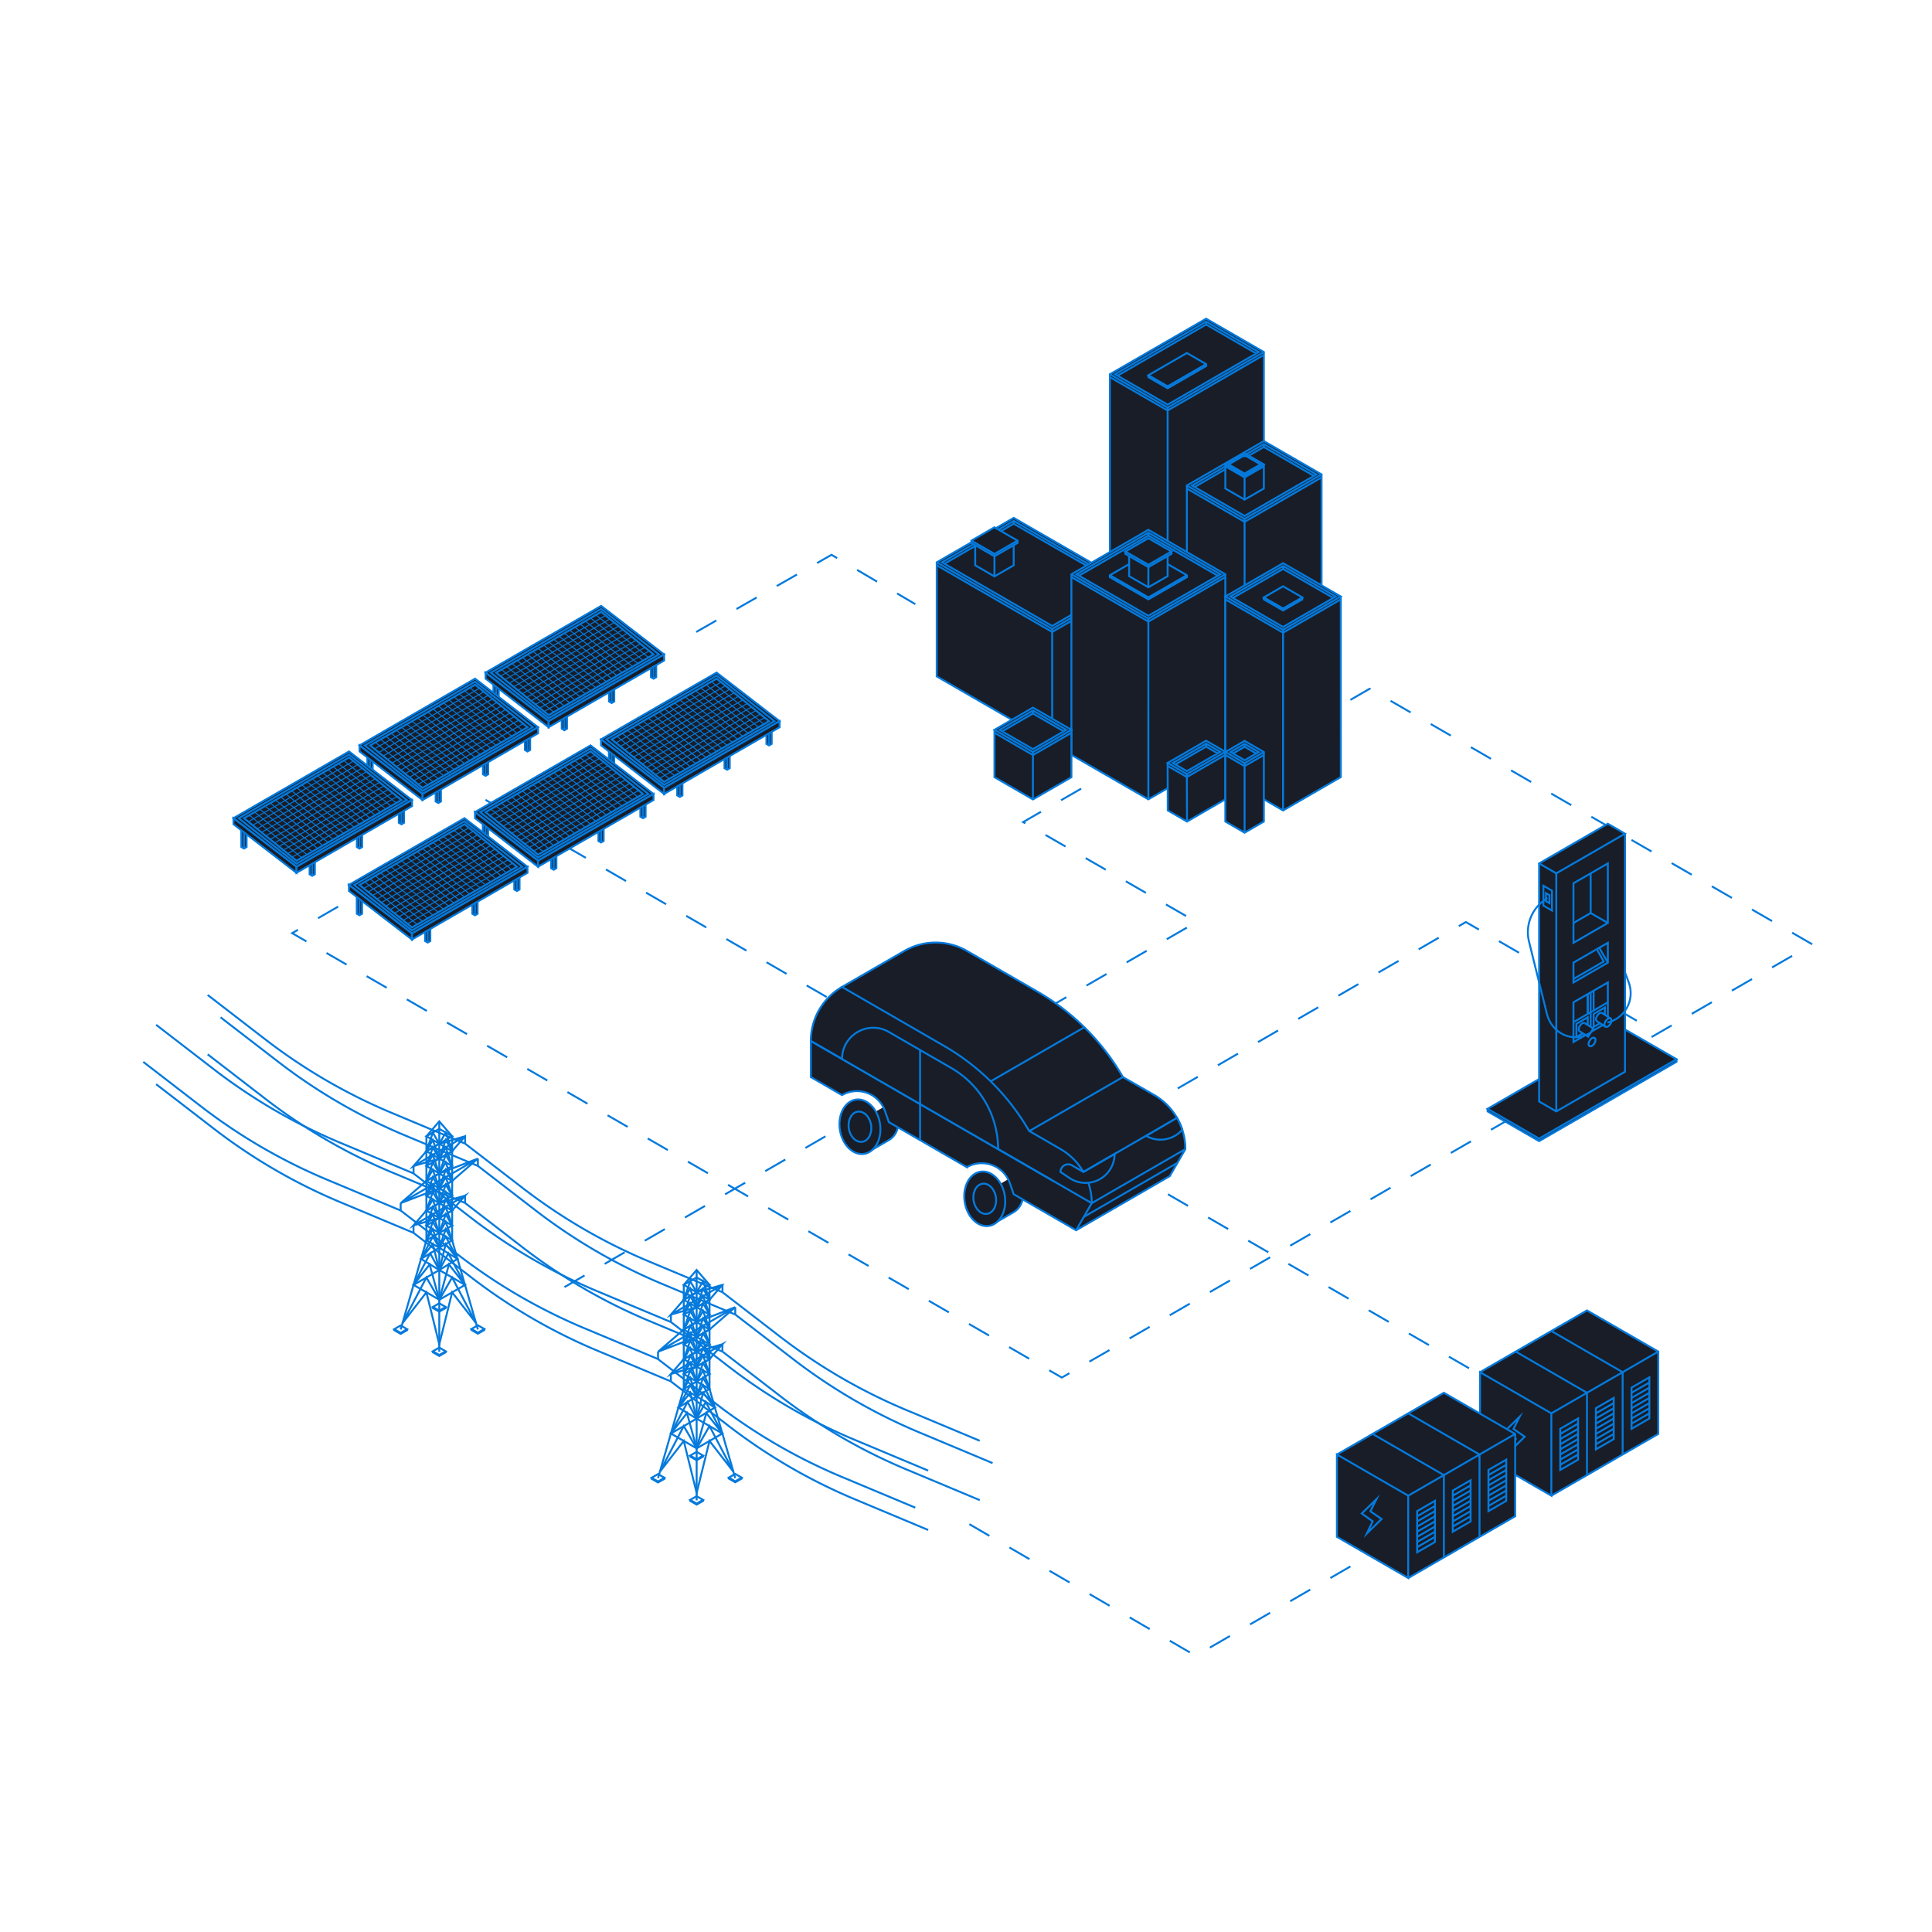 <svg id="Final_Illustrations_copy" data-name="Final Illustrations copy" xmlns="http://www.w3.org/2000/svg" viewBox="0 0 2000 2000"><defs><style>.cls-1,.cls-2{fill:none;}.cls-1,.cls-2,.cls-3,.cls-4{stroke:#057adc;stroke-miterlimit:10;}.cls-1,.cls-2,.cls-3{stroke-width:2px;}.cls-1{stroke-dasharray:24;}.cls-3,.cls-4{fill:#181d28;}</style></defs><line class="cls-1" x1="502.57" y1="828" x2="1559.79" y2="1439"/><polyline class="cls-1" points="584.35 1332.38 1238.6 954.49 1059.14 851 1139.05 804.98"/><polyline class="cls-1" points="1219.16 1126.75 1517.46 954.51 1694.37 1056.66"/><polyline class="cls-1" points="720.72 654.21 860.78 574.33 947.53 625.44"/><polyline class="cls-1" points="1397.95 724.49 1417.87 712.99 1875.99 977.51 1099.2 1426.05 302.43 966.01 362.19 931.51"/><polyline class="cls-1" points="1397.95 1621.57 1237.74 1714.07 999.58 1575.56"/><polygon class="cls-2" points="441.42 1176.25 454.74 1168.56 468.06 1176.25 454.74 1183.94 441.42 1176.25"/><polyline class="cls-2" points="494.7 1376.28 468.06 1283.98 468.06 1176.25 454.74 1160.87 441.42 1176.25 441.42 1283.98 414.77 1376.28"/><line class="cls-2" x1="454.74" y1="1160.87" x2="454.74" y2="1399.35"/><polygon class="cls-2" points="441.42 1191.68 454.74 1183.99 468.06 1191.68 454.74 1199.37 441.42 1191.68"/><polygon class="cls-2" points="441.42 1283.98 454.74 1276.29 468.06 1283.98 454.74 1291.67 441.42 1283.98"/><polygon class="cls-2" points="441.42 1207.06 454.74 1199.37 468.06 1207.06 454.74 1214.75 441.42 1207.06"/><polygon class="cls-2" points="441.42 1222.53 454.74 1214.84 468.06 1222.53 454.74 1230.23 441.42 1222.53"/><polygon class="cls-2" points="441.42 1237.83 454.74 1230.14 468.06 1237.83 454.74 1245.52 441.42 1237.83"/><polygon class="cls-2" points="441.42 1253.21 454.74 1245.52 468.06 1253.21 454.74 1260.9 441.42 1253.21"/><polygon class="cls-2" points="441.42 1268.59 454.74 1260.9 468.06 1268.59 454.74 1276.29 441.42 1268.59"/><polygon class="cls-2" points="454.74 1291.67 435.86 1303.21 454.74 1314.74 473.61 1303.21 454.74 1291.67"/><polygon class="cls-2" points="468.06 1191.68 461.4 1180.1 454.74 1199.37 448 1180.1 441.42 1191.68 448.07 1172.45 454.74 1183.99 461.4 1172.4 468.06 1191.68"/><polygon class="cls-2" points="468.06 1207.06 461.4 1195.48 454.74 1214.75 448 1195.48 441.42 1207.06 448.07 1187.83 454.74 1199.37 461.4 1187.79 468.06 1207.06"/><polygon class="cls-2" points="468.06 1222.47 461.4 1210.88 454.74 1230.16 448 1210.88 441.42 1222.47 448.07 1203.24 454.74 1214.78 461.4 1203.19 468.06 1222.47"/><polygon class="cls-2" points="468.06 1237.85 461.4 1226.27 454.74 1245.54 448 1226.27 441.42 1237.85 448.07 1218.62 454.74 1230.16 461.4 1218.58 468.06 1237.85"/><polygon class="cls-2" points="468.06 1253.23 461.4 1241.65 454.74 1260.92 448 1241.65 441.42 1253.23 448.07 1234 454.74 1245.54 461.4 1233.96 468.06 1253.23"/><polygon class="cls-2" points="468.06 1268.62 461.4 1257.04 454.74 1276.31 448 1257.04 441.42 1268.62 448.07 1249.39 454.74 1260.92 461.4 1249.34 468.06 1268.62"/><polygon class="cls-2" points="468.06 1284 461.4 1272.42 454.74 1291.69 448 1272.42 441.42 1284 448.07 1264.77 454.74 1276.31 461.4 1264.73 468.06 1284"/><polygon class="cls-2" points="454.74 1314.74 428.09 1330.13 454.74 1345.51 481.38 1330.13 454.74 1314.74"/><polygon class="cls-2" points="473.61 1303.21 461.4 1287.82 454.74 1314.74 448.07 1287.82 435.86 1303.21 448.11 1280.11 454.74 1291.69 461.44 1280.11 473.61 1303.21"/><polygon class="cls-2" points="481.38 1330.13 464.73 1308.98 454.74 1345.51 444.75 1308.98 428.09 1330.13 445.32 1297.43 454.74 1314.74 464.15 1297.43 481.38 1330.13"/><polygon class="cls-2" points="492.8 1369.68 468.06 1337.82 454.74 1391.66 441.42 1337.82 416.68 1369.68 441.42 1322.44 454.74 1345.51 468.06 1322.44 492.8 1369.68"/><polyline class="cls-2" points="408.11 1375.96 408.11 1376.97 414.77 1380.82 421.43 1376.97 421.43 1375.96"/><polygon class="cls-2" points="414.77 1372.11 408.11 1375.96 408.11 1375.96 414.77 1379.81 421.43 1375.96 421.43 1375.96 414.77 1372.11"/><line class="cls-2" x1="414.77" y1="1380.81" x2="414.77" y2="1379.81"/><polyline class="cls-2" points="488.04 1375.77 488.04 1376.78 494.7 1380.63 501.36 1376.78 501.36 1375.77"/><polygon class="cls-2" points="494.7 1371.93 488.04 1375.77 488.04 1375.77 494.7 1379.62 501.36 1375.77 501.36 1375.77 494.7 1371.93"/><line class="cls-2" x1="494.7" y1="1380.63" x2="494.7" y2="1379.62"/><polyline class="cls-2" points="448.07 1398.85 448.07 1399.86 454.74 1403.7 461.4 1399.86 461.4 1398.85"/><polygon class="cls-2" points="454.74 1395 448.08 1398.85 448.08 1398.85 454.74 1402.69 461.39 1398.85 461.39 1398.85 454.74 1395"/><line class="cls-2" x1="454.74" y1="1403.7" x2="454.74" y2="1402.69"/><polyline class="cls-2" points="448.07 1352.99 448.07 1354 454.74 1357.84 461.4 1354 461.4 1352.99"/><polygon class="cls-2" points="454.74 1349.14 448.08 1352.99 448.08 1352.99 454.74 1356.83 461.39 1352.99 461.39 1352.99 454.74 1349.14"/><line class="cls-2" x1="454.74" y1="1357.84" x2="454.74" y2="1356.83"/><polyline class="cls-2" points="428.09 1207.06 454.74 1199.37 468.06 1191.68 481.45 1176.26 481.45 1176.25 428.1 1207.06 428.1 1207.06 441.42 1191.68 454.74 1183.99 481.46 1176.25"/><line class="cls-2" x1="481.46" y1="1176.25" x2="481.46" y2="1183.94"/><line class="cls-2" x1="428.09" y1="1214.84" x2="428.1" y2="1207.06"/><polyline class="cls-2" points="428.06 1268.53 454.7 1260.84 468.02 1253.14 481.41 1237.72 481.41 1237.72 428.06 1268.52 428.06 1268.52 441.38 1253.14 454.7 1245.45 481.42 1237.72"/><line class="cls-2" x1="481.42" y1="1245.41" x2="481.42" y2="1237.72"/><line class="cls-2" x1="428.05" y1="1276.31" x2="428.06" y2="1268.52"/><polyline class="cls-2" points="494.7 1199.37 454.74 1214.75 441.42 1222.47 414.77 1245.48 494.7 1199.37 468.06 1222.47 454.74 1230.16 414.77 1245.48"/><line class="cls-2" x1="414.77" y1="1253.21" x2="414.77" y2="1245.37"/><line class="cls-2" x1="494.7" y1="1207.06" x2="494.7" y2="1199.24"/><polygon class="cls-2" points="707.84 1330.08 721.16 1322.39 734.48 1330.08 721.16 1337.77 707.84 1330.08"/><polyline class="cls-2" points="761.12 1530.11 734.48 1437.81 734.48 1330.08 721.16 1314.7 707.84 1330.08 707.84 1437.81 681.2 1530.11"/><line class="cls-2" x1="721.16" y1="1314.7" x2="721.16" y2="1553.19"/><polygon class="cls-2" points="707.84 1345.51 721.16 1337.82 734.48 1345.51 721.16 1353.2 707.84 1345.51"/><polygon class="cls-2" points="707.84 1437.81 721.16 1430.12 734.48 1437.81 721.16 1445.5 707.84 1437.81"/><polygon class="cls-2" points="707.84 1360.89 721.16 1353.2 734.48 1360.89 721.16 1368.59 707.84 1360.89"/><polygon class="cls-2" points="707.84 1376.37 721.16 1368.67 734.48 1376.37 721.16 1384.06 707.84 1376.37"/><polygon class="cls-2" points="707.84 1391.66 721.16 1383.97 734.48 1391.66 721.16 1399.35 707.84 1391.66"/><polygon class="cls-2" points="707.84 1407.04 721.16 1399.35 734.48 1407.04 721.16 1414.74 707.84 1407.04"/><polygon class="cls-2" points="707.84 1422.43 721.16 1414.74 734.48 1422.43 721.16 1430.12 707.84 1422.43"/><polygon class="cls-2" points="721.16 1445.5 702.29 1457.04 721.16 1468.58 740.03 1457.04 721.16 1445.5"/><polygon class="cls-2" points="734.48 1345.51 727.82 1333.93 721.16 1353.2 714.42 1333.93 707.84 1345.51 714.5 1326.28 721.16 1337.82 727.82 1326.24 734.48 1345.51"/><polygon class="cls-2" points="734.48 1360.89 727.82 1349.31 721.16 1368.59 714.42 1349.31 707.84 1360.89 714.5 1341.66 721.16 1353.2 727.82 1341.62 734.48 1360.89"/><polygon class="cls-2" points="734.48 1376.3 727.82 1364.72 721.16 1383.99 714.42 1364.72 707.84 1376.3 714.5 1357.07 721.16 1368.61 727.82 1357.03 734.48 1376.3"/><polygon class="cls-2" points="734.48 1391.68 727.82 1380.1 721.16 1399.38 714.42 1380.1 707.84 1391.68 714.5 1372.45 721.16 1383.99 727.82 1372.41 734.48 1391.68"/><polygon class="cls-2" points="734.48 1407.07 727.82 1395.48 721.16 1414.76 714.42 1395.48 707.84 1407.07 714.5 1387.84 721.16 1399.38 727.82 1387.79 734.48 1407.07"/><polygon class="cls-2" points="734.48 1422.45 727.82 1410.87 721.16 1430.14 714.42 1410.87 707.84 1422.45 714.5 1403.22 721.16 1414.76 727.82 1403.18 734.48 1422.45"/><polygon class="cls-2" points="734.48 1437.83 727.82 1426.25 721.16 1445.53 714.42 1426.25 707.84 1437.83 714.5 1418.6 721.16 1430.14 727.82 1418.56 734.48 1437.83"/><polygon class="cls-2" points="721.16 1468.58 694.52 1483.96 721.16 1499.34 747.8 1483.96 721.16 1468.58"/><polygon class="cls-2" points="740.03 1457.04 727.82 1441.66 721.16 1468.58 714.5 1441.66 702.29 1457.04 714.54 1433.94 721.16 1445.53 727.86 1433.94 740.03 1457.04"/><polygon class="cls-2" points="747.8 1483.96 731.15 1462.81 721.16 1499.34 711.17 1462.81 694.52 1483.96 711.74 1451.26 721.16 1468.58 730.58 1451.26 747.8 1483.96"/><polygon class="cls-2" points="759.22 1523.52 734.48 1491.65 721.16 1545.49 707.84 1491.65 683.1 1523.52 707.84 1476.27 721.16 1499.34 734.48 1476.27 759.22 1523.52"/><polyline class="cls-2" points="674.53 1529.79 674.53 1530.8 681.2 1534.65 687.86 1530.8 687.86 1529.79"/><polygon class="cls-2" points="681.2 1525.95 674.54 1529.79 674.54 1529.79 681.2 1533.64 687.86 1529.79 687.86 1529.79 681.2 1525.95"/><line class="cls-2" x1="681.2" y1="1534.65" x2="681.2" y2="1533.64"/><polyline class="cls-2" points="754.46 1529.61 754.46 1530.62 761.12 1534.46 767.78 1530.62 767.78 1529.61"/><polygon class="cls-2" points="761.12 1525.76 754.46 1529.61 754.46 1529.61 761.12 1533.45 767.78 1529.61 767.78 1529.61 761.12 1525.76"/><line class="cls-2" x1="761.12" y1="1534.46" x2="761.12" y2="1533.45"/><polyline class="cls-2" points="714.5 1552.68 714.5 1553.69 721.16 1557.54 727.82 1553.69 727.82 1552.68"/><polygon class="cls-2" points="721.16 1548.84 714.5 1552.68 714.5 1552.68 721.16 1556.53 727.82 1552.68 727.82 1552.68 721.16 1548.84"/><line class="cls-2" x1="721.16" y1="1557.54" x2="721.16" y2="1556.53"/><polyline class="cls-2" points="714.5 1506.82 714.5 1507.83 721.16 1511.67 727.82 1507.83 727.82 1506.82"/><polygon class="cls-2" points="721.16 1502.97 714.5 1506.82 714.5 1506.82 721.16 1510.66 727.82 1506.82 727.82 1506.82 721.16 1502.97"/><line class="cls-2" x1="721.16" y1="1511.67" x2="721.16" y2="1510.67"/><polyline class="cls-2" points="694.52 1360.89 721.16 1353.2 734.48 1345.51 747.88 1330.09 747.87 1330.09 694.52 1360.89 694.52 1360.89 707.84 1345.51 721.16 1337.82 747.88 1330.08"/><line class="cls-2" x1="747.88" y1="1337.77" x2="747.88" y2="1330.08"/><line class="cls-2" x1="694.52" y1="1368.68" x2="694.52" y2="1360.89"/><polyline class="cls-2" points="694.48 1422.36 721.12 1414.67 734.44 1406.98 747.84 1391.55 747.84 1391.55 694.48 1422.36 694.48 1422.36 707.8 1406.98 721.12 1399.29 747.84 1391.55"/><line class="cls-2" x1="747.84" y1="1399.24" x2="747.84" y2="1391.55"/><line class="cls-2" x1="694.48" y1="1430.14" x2="694.48" y2="1422.36"/><polyline class="cls-2" points="761.12 1353.2 721.16 1368.59 707.84 1376.3 681.2 1399.31 761.12 1353.2 734.48 1376.3 721.16 1383.99 681.2 1399.31"/><line class="cls-2" x1="681.2" y1="1407.04" x2="681.2" y2="1399.2"/><line class="cls-2" x1="761.12" y1="1360.89" x2="761.12" y2="1353.07"/><path class="cls-2" d="M481.38,1183.81l59.67,46a582.77,582.77,0,0,0,130.68,76l76.06,31.86"/><path class="cls-2" d="M428,1214.69l59.67,46a582.75,582.75,0,0,0,130.68,76l76.06,31.85"/><path class="cls-2" d="M414.69,1253.06l59.67,46A582.75,582.75,0,0,0,605,1375l76.06,31.85"/><path class="cls-2" d="M428,1276.19l59.67,46a582.75,582.75,0,0,0,130.68,76L694.44,1430"/><path class="cls-2" d="M481.38,1245.29l59.67,46a582.77,582.77,0,0,0,130.68,76l76.06,31.85"/><path class="cls-2" d="M494.7,1206.94l59.67,46a582.77,582.77,0,0,0,130.68,76l76.06,31.85"/><path class="cls-2" d="M215,1030l59.67,46a582.77,582.77,0,0,0,130.68,76l76.06,31.86"/><path class="cls-2" d="M228.29,1053.12l59.67,46a582.77,582.77,0,0,0,130.68,76l76.06,31.86"/><path class="cls-2" d="M215,1091.47l59.67,46a582.33,582.33,0,0,0,130.68,76l76.06,31.86"/><path class="cls-2" d="M161.65,1122.38l59.67,46a582.77,582.77,0,0,0,130.68,76l76.06,31.85"/><path class="cls-2" d="M148.28,1099.24l59.66,46a583,583,0,0,0,130.69,76l76.06,31.85"/><path class="cls-2" d="M161.62,1060.87l59.67,46a582.75,582.75,0,0,0,130.68,76L428,1214.69"/><path class="cls-2" d="M747.79,1337.63l59.67,46a583.19,583.19,0,0,0,130.68,76l76.06,31.85"/><path class="cls-2" d="M761.11,1360.75l59.67,46a583.19,583.19,0,0,0,130.68,76l76.06,31.85"/><path class="cls-2" d="M747.83,1399.1l59.67,46a582.75,582.75,0,0,0,130.68,76l76.06,31.85"/><path class="cls-2" d="M694.47,1430l59.67,46a583.19,583.19,0,0,0,130.68,76l76.06,31.85"/><path class="cls-2" d="M681.1,1406.88l59.67,46a582.75,582.75,0,0,0,130.68,76l76.06,31.85"/><path class="cls-2" d="M694.44,1368.51l59.67,46a582.55,582.55,0,0,0,130.68,76l76.06,31.86"/><polyline class="cls-3" points="510.8 708.75 510.85 726.11 513.57 727.68 516.29 726.11 516.29 712.98"/><line class="cls-3" x1="513.57" y1="727.68" x2="513.57" y2="710.89"/><polyline class="cls-3" points="581.5 744.95 581.5 754.37 584.22 755.93 586.94 754.37 586.94 741.81"/><line class="cls-3" x1="584.22" y1="755.93" x2="584.22" y2="743.38"/><polyline class="cls-3" points="673.86 691.57 673.86 701.02 676.58 702.59 679.3 701.02 679.3 688.43"/><line class="cls-3" x1="676.58" y1="702.59" x2="676.58" y2="690"/><polyline class="cls-3" points="630.44 716.69 630.44 726.17 633.16 727.75 635.88 726.17 635.88 713.55"/><line class="cls-3" x1="633.16" y1="727.75" x2="633.16" y2="715.17"/><polygon class="cls-3" points="567.93 746.56 502.66 696.27 502.66 696.27 622.29 627.21 687.46 677.48 687.46 677.49 567.93 746.56"/><polygon class="cls-3" points="502.66 696.27 502.72 702.52 567.91 752.79 567.91 752.79 567.93 746.56 502.66 696.27 502.66 696.27"/><polygon class="cls-3" points="567.91 752.79 567.93 746.56 687.46 677.49 687.46 677.49 687.54 683.72 567.91 752.79 567.91 752.79"/><polygon class="cls-3" points="508.1 696.33 567.91 743.38 682.1 677.44 622.28 630.34 508.1 696.33"/><polygon class="cls-3" points="513.61 696.33 567.93 740.3 676.58 677.48 622.36 633.44 513.61 696.33"/><line class="cls-4" x1="616.95" y1="636.57" x2="671.23" y2="680.58"/><line class="cls-4" x1="519.12" y1="693.14" x2="573.35" y2="737.17"/><line class="cls-4" x1="524.55" y1="690" x2="578.79" y2="733.96"/><line class="cls-4" x1="529.98" y1="686.86" x2="584.22" y2="730.89"/><line class="cls-4" x1="535.41" y1="683.72" x2="589.77" y2="727.68"/><line class="cls-4" x1="540.86" y1="680.6" x2="595.1" y2="724.6"/><line class="cls-4" x1="546.23" y1="677.48" x2="600.63" y2="721.4"/><line class="cls-4" x1="551.7" y1="674.3" x2="605.97" y2="718.31"/><line class="cls-4" x1="557.03" y1="671.21" x2="611.41" y2="715.17"/><line class="cls-4" x1="563.1" y1="668.02" x2="616.85" y2="712.02"/><line class="cls-4" x1="568.28" y1="664.71" x2="622.35" y2="708.84"/><line class="cls-4" x1="573.43" y1="661.79" x2="627.73" y2="705.73"/><line class="cls-4" x1="578.84" y1="658.6" x2="633.22" y2="702.59"/><line class="cls-4" x1="584.27" y1="655.46" x2="638.64" y2="699.44"/><line class="cls-4" x1="589.77" y1="652.32" x2="644.12" y2="696.32"/><line class="cls-4" x1="595.32" y1="649.33" x2="649.42" y2="693.19"/><line class="cls-4" x1="600.63" y1="646.1" x2="654.91" y2="690.02"/><line class="cls-4" x1="606.03" y1="643.01" x2="660.35" y2="686.87"/><line class="cls-4" x1="611.41" y1="639.77" x2="665.72" y2="683.76"/><line class="cls-4" x1="518.07" y1="699.94" x2="626.88" y2="637.11"/><line class="cls-4" x1="522.6" y1="703.6" x2="631.3" y2="640.84"/><line class="cls-4" x1="527.13" y1="707.27" x2="635.92" y2="644.45"/><line class="cls-4" x1="531.66" y1="710.93" x2="640.43" y2="648.12"/><line class="cls-4" x1="536.18" y1="714.6" x2="644.95" y2="651.79"/><line class="cls-4" x1="540.8" y1="718.21" x2="649.42" y2="655.5"/><line class="cls-4" x1="545.24" y1="721.93" x2="653.99" y2="659.14"/><line class="cls-4" x1="549.77" y1="725.59" x2="658.51" y2="662.81"/><line class="cls-4" x1="554.32" y1="729.28" x2="663.03" y2="666.47"/><line class="cls-4" x1="558.82" y1="732.92" x2="667.55" y2="670.15"/><line class="cls-4" x1="563.35" y1="736.59" x2="672.07" y2="673.82"/><polyline class="cls-3" points="380.29 784.1 380.35 801.46 383.07 803.03 385.79 801.46 385.79 788.34"/><line class="cls-3" x1="383.07" y1="803.03" x2="383.07" y2="786.24"/><polyline class="cls-3" points="451 820.3 451 829.72 453.72 831.29 456.44 829.72 456.44 817.16"/><line class="cls-3" x1="453.72" y1="831.29" x2="453.72" y2="818.73"/><polyline class="cls-3" points="543.36 766.92 543.36 776.38 546.08 777.95 548.8 776.38 548.8 763.78"/><line class="cls-3" x1="546.08" y1="777.95" x2="546.08" y2="765.35"/><polyline class="cls-3" points="499.94 792.04 499.94 801.53 502.66 803.1 505.38 801.53 505.38 788.9"/><line class="cls-3" x1="502.66" y1="803.1" x2="502.66" y2="790.52"/><polygon class="cls-3" points="437.43 821.91 372.15 771.63 372.15 771.63 491.78 702.56 556.95 752.84 556.95 752.84 437.43 821.91"/><polygon class="cls-3" points="372.15 771.63 372.22 777.87 437.4 828.15 437.41 828.15 437.43 821.91 372.15 771.63 372.15 771.63"/><polygon class="cls-3" points="437.41 828.15 437.43 821.91 556.95 752.84 556.96 752.84 557.03 759.07 437.41 828.15 437.41 828.15"/><polygon class="cls-3" points="377.59 771.68 437.4 818.73 551.6 752.79 491.78 705.7 377.59 771.68"/><polygon class="cls-3" points="383.11 771.68 437.43 815.66 546.08 752.84 491.85 708.79 383.11 771.68"/><line class="cls-4" x1="486.44" y1="711.92" x2="540.72" y2="755.93"/><line class="cls-4" x1="388.61" y1="768.49" x2="442.84" y2="812.53"/><line class="cls-4" x1="394.04" y1="765.35" x2="448.28" y2="809.31"/><line class="cls-4" x1="399.47" y1="762.21" x2="453.72" y2="806.24"/><line class="cls-4" x1="404.9" y1="759.07" x2="459.27" y2="803.03"/><line class="cls-4" x1="410.35" y1="755.95" x2="464.59" y2="799.95"/><line class="cls-4" x1="415.73" y1="752.84" x2="470.13" y2="796.75"/><line class="cls-4" x1="421.19" y1="749.66" x2="475.47" y2="793.66"/><line class="cls-4" x1="426.53" y1="746.57" x2="480.91" y2="790.52"/><line class="cls-4" x1="432.6" y1="743.38" x2="486.34" y2="787.38"/><line class="cls-4" x1="437.77" y1="740.07" x2="491.85" y2="784.19"/><line class="cls-4" x1="442.93" y1="737.15" x2="497.22" y2="781.09"/><line class="cls-4" x1="448.34" y1="733.96" x2="502.71" y2="777.94"/><line class="cls-4" x1="453.77" y1="730.82" x2="508.13" y2="774.79"/><line class="cls-4" x1="459.27" y1="727.68" x2="513.61" y2="771.68"/><line class="cls-4" x1="464.81" y1="724.69" x2="518.91" y2="768.54"/><line class="cls-4" x1="470.13" y1="721.45" x2="524.41" y2="765.38"/><line class="cls-4" x1="475.52" y1="718.37" x2="529.85" y2="762.22"/><line class="cls-4" x1="480.91" y1="715.12" x2="535.21" y2="759.12"/><line class="cls-4" x1="387.57" y1="775.29" x2="496.37" y2="712.47"/><line class="cls-4" x1="392.09" y1="778.96" x2="500.79" y2="716.2"/><line class="cls-4" x1="396.62" y1="782.62" x2="505.41" y2="719.81"/><line class="cls-4" x1="401.15" y1="786.29" x2="509.93" y2="723.48"/><line class="cls-4" x1="405.68" y1="789.95" x2="514.45" y2="727.15"/><line class="cls-4" x1="410.3" y1="793.56" x2="518.91" y2="730.85"/><line class="cls-4" x1="414.73" y1="797.28" x2="523.49" y2="734.49"/><line class="cls-4" x1="419.26" y1="800.95" x2="528" y2="738.16"/><line class="cls-4" x1="423.81" y1="804.63" x2="532.52" y2="741.83"/><line class="cls-4" x1="428.31" y1="808.28" x2="537.04" y2="745.5"/><line class="cls-4" x1="432.84" y1="811.94" x2="541.56" y2="749.17"/><polyline class="cls-3" points="249.78 859.46 249.84 876.82 252.56 878.39 255.28 876.82 255.28 863.7"/><line class="cls-3" x1="252.56" y1="878.39" x2="252.56" y2="861.6"/><polyline class="cls-3" points="320.49 895.66 320.49 905.08 323.21 906.65 325.93 905.08 325.93 892.52"/><line class="cls-3" x1="323.21" y1="906.65" x2="323.21" y2="894.09"/><polyline class="cls-3" points="412.85 842.29 412.85 851.74 415.57 853.31 418.29 851.74 418.29 839.15"/><line class="cls-3" x1="415.57" y1="853.31" x2="415.57" y2="840.72"/><polyline class="cls-3" points="369.43 867.4 369.43 876.89 372.15 878.46 374.87 876.89 374.87 864.26"/><line class="cls-3" x1="372.15" y1="878.46" x2="372.15" y2="865.89"/><polygon class="cls-3" points="306.92 897.28 241.65 846.99 241.65 846.99 361.28 777.92 426.45 828.2 426.45 828.2 306.92 897.28"/><polygon class="cls-3" points="241.65 846.99 241.71 853.24 306.9 903.51 306.9 903.51 306.92 897.28 241.65 846.99 241.65 846.99"/><polygon class="cls-3" points="306.9 903.51 306.92 897.28 426.45 828.2 426.45 828.2 426.53 834.44 306.9 903.51 306.9 903.51"/><polygon class="cls-3" points="247.08 847.04 306.9 894.09 421.09 828.16 361.27 781.06 247.08 847.04"/><polygon class="cls-3" points="252.6 847.04 306.92 891.02 415.57 828.2 361.34 784.16 252.6 847.04"/><line class="cls-4" x1="355.93" y1="787.29" x2="410.22" y2="831.3"/><line class="cls-4" x1="258.11" y1="843.86" x2="312.34" y2="887.89"/><line class="cls-4" x1="263.54" y1="840.72" x2="317.77" y2="884.67"/><line class="cls-4" x1="268.97" y1="837.58" x2="323.21" y2="881.6"/><line class="cls-4" x1="274.4" y1="834.44" x2="328.76" y2="878.39"/><line class="cls-4" x1="279.84" y1="831.31" x2="334.09" y2="875.31"/><line class="cls-4" x1="285.22" y1="828.2" x2="339.62" y2="872.11"/><line class="cls-4" x1="290.69" y1="825.02" x2="344.96" y2="869.03"/><line class="cls-4" x1="296.02" y1="821.93" x2="350.4" y2="865.88"/><line class="cls-4" x1="302.09" y1="818.74" x2="355.84" y2="862.74"/><line class="cls-4" x1="307.27" y1="815.43" x2="361.34" y2="859.55"/><line class="cls-4" x1="312.42" y1="812.51" x2="366.71" y2="856.45"/><line class="cls-4" x1="317.83" y1="809.32" x2="372.2" y2="853.31"/><line class="cls-4" x1="323.26" y1="806.18" x2="377.63" y2="850.16"/><line class="cls-4" x1="328.76" y1="803.04" x2="383.11" y2="847.04"/><line class="cls-4" x1="334.3" y1="800.05" x2="388.41" y2="843.91"/><line class="cls-4" x1="339.62" y1="796.82" x2="393.9" y2="840.74"/><line class="cls-4" x1="345.02" y1="793.73" x2="399.34" y2="837.59"/><line class="cls-4" x1="350.4" y1="790.49" x2="404.7" y2="834.48"/><line class="cls-4" x1="257.06" y1="850.65" x2="365.87" y2="787.83"/><line class="cls-4" x1="261.59" y1="854.32" x2="370.29" y2="791.56"/><line class="cls-4" x1="266.12" y1="857.98" x2="374.9" y2="795.17"/><line class="cls-4" x1="270.64" y1="861.65" x2="379.42" y2="798.84"/><line class="cls-4" x1="275.17" y1="865.31" x2="383.94" y2="802.51"/><line class="cls-4" x1="279.79" y1="868.93" x2="388.41" y2="806.21"/><line class="cls-4" x1="284.23" y1="872.65" x2="392.98" y2="809.85"/><line class="cls-4" x1="288.75" y1="876.31" x2="397.5" y2="813.52"/><line class="cls-4" x1="293.3" y1="879.99" x2="402.02" y2="817.19"/><line class="cls-4" x1="297.81" y1="883.64" x2="406.54" y2="820.86"/><line class="cls-4" x1="302.34" y1="887.31" x2="411.05" y2="824.53"/><polyline class="cls-3" points="630.33 777.81 630.39 795.17 633.11 796.74 635.83 795.17 635.83 782.05"/><line class="cls-3" x1="633.11" y1="796.74" x2="633.11" y2="779.95"/><polyline class="cls-3" points="701.04 814.01 701.04 823.43 703.76 825 706.48 823.43 706.48 810.87"/><line class="cls-3" x1="703.76" y1="825" x2="703.76" y2="812.44"/><polyline class="cls-3" points="793.4 760.64 793.4 770.09 796.12 771.66 798.84 770.09 798.84 757.5"/><line class="cls-3" x1="796.12" y1="771.66" x2="796.12" y2="759.07"/><polyline class="cls-3" points="749.98 785.75 749.98 795.24 752.7 796.81 755.42 795.24 755.42 782.61"/><line class="cls-3" x1="752.7" y1="796.81" x2="752.7" y2="784.23"/><polygon class="cls-3" points="687.47 815.63 622.2 765.34 622.2 765.34 741.83 696.27 807 746.55 807 746.55 687.47 815.63"/><polygon class="cls-3" points="622.19 765.34 622.26 771.59 687.45 821.86 687.45 821.86 687.47 815.63 622.2 765.34 622.19 765.34"/><polygon class="cls-3" points="687.45 821.86 687.47 815.63 807 746.55 807 746.55 807.08 752.79 687.45 821.86 687.45 821.86"/><polygon class="cls-3" points="627.63 765.39 687.45 812.44 801.64 746.51 741.82 699.41 627.63 765.39"/><polygon class="cls-3" points="633.15 765.39 687.47 809.37 796.12 746.55 741.89 702.51 633.15 765.39"/><line class="cls-4" x1="736.48" y1="705.63" x2="790.76" y2="749.65"/><line class="cls-4" x1="638.66" y1="762.21" x2="692.88" y2="806.24"/><line class="cls-4" x1="644.09" y1="759.07" x2="698.32" y2="803.02"/><line class="cls-4" x1="649.52" y1="755.93" x2="703.76" y2="799.95"/><line class="cls-4" x1="654.95" y1="752.79" x2="709.31" y2="796.74"/><line class="cls-4" x1="660.39" y1="749.66" x2="714.64" y2="793.66"/><line class="cls-4" x1="665.77" y1="746.55" x2="720.17" y2="790.46"/><line class="cls-4" x1="671.23" y1="743.37" x2="725.51" y2="787.38"/><line class="cls-4" x1="676.57" y1="740.28" x2="730.95" y2="784.23"/><line class="cls-4" x1="682.64" y1="737.09" x2="736.39" y2="781.09"/><line class="cls-4" x1="687.82" y1="733.78" x2="741.89" y2="777.9"/><line class="cls-4" x1="692.97" y1="730.86" x2="747.26" y2="774.8"/><line class="cls-4" x1="698.38" y1="727.67" x2="752.75" y2="771.66"/><line class="cls-4" x1="703.81" y1="724.53" x2="758.18" y2="768.51"/><line class="cls-4" x1="709.31" y1="721.39" x2="763.65" y2="765.39"/><line class="cls-4" x1="714.85" y1="718.4" x2="768.96" y2="762.26"/><line class="cls-4" x1="720.17" y1="715.17" x2="774.45" y2="759.09"/><line class="cls-4" x1="725.57" y1="712.08" x2="779.89" y2="755.93"/><line class="cls-4" x1="730.95" y1="708.83" x2="785.25" y2="752.83"/><line class="cls-4" x1="637.61" y1="769" x2="746.41" y2="706.18"/><line class="cls-4" x1="642.14" y1="772.67" x2="750.83" y2="709.91"/><line class="cls-4" x1="646.67" y1="776.33" x2="755.45" y2="713.52"/><line class="cls-4" x1="651.19" y1="780" x2="759.97" y2="717.19"/><line class="cls-4" x1="655.72" y1="783.66" x2="764.49" y2="720.86"/><line class="cls-4" x1="660.34" y1="787.28" x2="768.96" y2="724.56"/><line class="cls-4" x1="664.78" y1="791" x2="773.53" y2="728.2"/><line class="cls-4" x1="669.3" y1="794.66" x2="778.05" y2="731.87"/><line class="cls-4" x1="673.85" y1="798.34" x2="782.56" y2="735.54"/><line class="cls-4" x1="678.36" y1="801.99" x2="787.08" y2="739.21"/><line class="cls-4" x1="682.89" y1="805.66" x2="791.6" y2="742.88"/><polyline class="cls-3" points="499.83 853.16 499.88 870.53 502.6 872.1 505.32 870.53 505.32 857.4"/><line class="cls-3" x1="502.6" y1="872.1" x2="502.6" y2="855.31"/><polyline class="cls-3" points="570.54 889.37 570.54 898.78 573.25 900.36 575.97 898.78 575.97 886.23"/><line class="cls-3" x1="573.25" y1="900.35" x2="573.25" y2="887.8"/><polyline class="cls-3" points="662.89 835.99 662.89 845.44 665.61 847.01 668.33 845.44 668.33 832.85"/><line class="cls-3" x1="665.61" y1="847.01" x2="665.61" y2="834.42"/><polyline class="cls-3" points="619.48 861.11 619.48 870.6 622.19 872.16 624.91 870.6 624.91 857.97"/><line class="cls-3" x1="622.19" y1="872.17" x2="622.19" y2="859.59"/><polygon class="cls-3" points="556.97 890.98 491.69 840.7 491.69 840.69 611.32 771.63 676.49 821.9 676.49 821.9 556.97 890.98"/><polygon class="cls-3" points="491.69 840.7 491.75 846.94 556.94 897.22 556.94 897.21 556.97 890.98 491.69 840.7 491.69 840.7"/><polygon class="cls-3" points="556.94 897.21 556.97 890.98 676.49 821.9 676.49 821.91 676.57 828.14 556.95 897.22 556.94 897.21"/><polygon class="cls-3" points="497.13 840.75 556.94 887.8 671.13 821.86 611.32 774.76 497.13 840.75"/><polygon class="cls-3" points="502.64 840.75 556.97 884.72 665.61 821.9 611.39 777.86 502.64 840.75"/><line class="cls-4" x1="605.98" y1="780.99" x2="660.26" y2="825"/><line class="cls-4" x1="508.15" y1="837.56" x2="562.38" y2="881.59"/><line class="cls-4" x1="513.58" y1="834.42" x2="567.82" y2="878.38"/><line class="cls-4" x1="519.01" y1="831.28" x2="573.25" y2="875.31"/><line class="cls-4" x1="524.44" y1="828.14" x2="578.8" y2="872.1"/><line class="cls-4" x1="529.89" y1="825.02" x2="584.13" y2="869.02"/><line class="cls-4" x1="535.27" y1="821.9" x2="589.67" y2="865.82"/><line class="cls-4" x1="540.73" y1="818.72" x2="595.01" y2="862.73"/><line class="cls-4" x1="546.07" y1="815.63" x2="600.44" y2="859.59"/><line class="cls-4" x1="552.13" y1="812.44" x2="605.88" y2="856.44"/><line class="cls-4" x1="557.31" y1="809.13" x2="611.39" y2="853.26"/><line class="cls-4" x1="562.47" y1="806.21" x2="616.76" y2="850.15"/><line class="cls-4" x1="567.88" y1="803.02" x2="622.25" y2="847.01"/><line class="cls-4" x1="573.3" y1="799.88" x2="627.67" y2="843.86"/><line class="cls-4" x1="578.8" y1="796.74" x2="633.15" y2="840.75"/><line class="cls-4" x1="584.35" y1="793.75" x2="638.45" y2="837.61"/><line class="cls-4" x1="589.67" y1="790.52" x2="643.95" y2="834.44"/><line class="cls-4" x1="595.06" y1="787.43" x2="649.38" y2="831.29"/><line class="cls-4" x1="600.44" y1="784.19" x2="654.75" y2="828.18"/><line class="cls-4" x1="507.1" y1="844.36" x2="615.91" y2="781.53"/><line class="cls-4" x1="511.63" y1="848.02" x2="620.33" y2="785.26"/><line class="cls-4" x1="516.16" y1="851.69" x2="624.95" y2="788.87"/><line class="cls-4" x1="520.69" y1="855.35" x2="629.47" y2="792.54"/><line class="cls-4" x1="525.21" y1="859.02" x2="633.98" y2="796.21"/><line class="cls-4" x1="529.83" y1="862.63" x2="638.45" y2="799.92"/><line class="cls-4" x1="534.27" y1="866.35" x2="643.02" y2="803.56"/><line class="cls-4" x1="538.8" y1="870.01" x2="647.54" y2="807.23"/><line class="cls-4" x1="543.35" y1="873.7" x2="652.06" y2="810.89"/><line class="cls-4" x1="547.85" y1="877.35" x2="656.58" y2="814.57"/><line class="cls-4" x1="552.38" y1="881.01" x2="661.1" y2="818.24"/><polyline class="cls-3" points="369.32 928.53 369.38 945.89 372.1 947.46 374.82 945.89 374.82 932.77"/><line class="cls-3" x1="372.1" y1="947.46" x2="372.1" y2="930.67"/><polyline class="cls-3" points="440.03 964.73 440.03 974.15 442.75 975.72 445.47 974.15 445.47 961.59"/><line class="cls-3" x1="442.75" y1="975.72" x2="442.75" y2="963.16"/><polyline class="cls-3" points="532.39 911.35 532.39 920.81 535.11 922.38 537.83 920.81 537.83 908.21"/><line class="cls-3" x1="535.11" y1="922.38" x2="535.11" y2="909.78"/><polyline class="cls-3" points="488.97 936.47 488.97 945.96 491.69 947.53 494.41 945.96 494.41 933.33"/><line class="cls-3" x1="491.69" y1="947.53" x2="491.69" y2="934.95"/><polygon class="cls-3" points="426.46 966.34 361.18 916.06 361.18 916.06 480.81 846.99 545.99 897.27 545.99 897.27 426.46 966.34"/><polygon class="cls-3" points="361.18 916.06 361.25 922.3 426.44 972.58 426.44 972.58 426.46 966.34 361.18 916.06 361.18 916.06"/><polygon class="cls-3" points="426.44 972.58 426.46 966.34 545.99 897.27 545.99 897.27 546.07 903.5 426.44 972.58 426.44 972.58"/><polygon class="cls-3" points="366.62 916.11 426.44 963.16 540.63 897.22 480.81 850.13 366.62 916.11"/><polygon class="cls-3" points="372.14 916.11 426.46 960.09 535.11 897.27 480.88 853.22 372.14 916.11"/><line class="cls-4" x1="475.47" y1="856.35" x2="529.75" y2="900.36"/><line class="cls-4" x1="377.65" y1="912.92" x2="431.87" y2="956.96"/><line class="cls-4" x1="383.08" y1="909.78" x2="437.31" y2="953.74"/><line class="cls-4" x1="388.5" y1="906.64" x2="442.75" y2="950.67"/><line class="cls-4" x1="393.93" y1="903.5" x2="448.3" y2="947.46"/><line class="cls-4" x1="399.38" y1="900.38" x2="453.62" y2="944.38"/><line class="cls-4" x1="404.76" y1="897.27" x2="459.16" y2="941.18"/><line class="cls-4" x1="410.22" y1="894.08" x2="464.5" y2="938.09"/><line class="cls-4" x1="415.56" y1="891" x2="469.94" y2="934.95"/><line class="cls-4" x1="421.63" y1="887.8" x2="475.38" y2="931.8"/><line class="cls-4" x1="426.8" y1="884.49" x2="480.88" y2="928.62"/><line class="cls-4" x1="431.96" y1="881.57" x2="486.25" y2="925.52"/><line class="cls-4" x1="437.37" y1="878.38" x2="491.74" y2="922.37"/><line class="cls-4" x1="442.8" y1="875.25" x2="497.16" y2="919.22"/><line class="cls-4" x1="448.3" y1="872.11" x2="502.64" y2="916.11"/><line class="cls-4" x1="453.84" y1="869.12" x2="507.94" y2="912.97"/><line class="cls-4" x1="459.16" y1="865.88" x2="513.44" y2="909.8"/><line class="cls-4" x1="464.56" y1="862.8" x2="518.88" y2="906.65"/><line class="cls-4" x1="469.94" y1="859.55" x2="524.24" y2="903.55"/><line class="cls-4" x1="376.6" y1="919.72" x2="485.4" y2="856.9"/><line class="cls-4" x1="381.13" y1="923.39" x2="489.82" y2="860.62"/><line class="cls-4" x1="385.65" y1="927.05" x2="494.44" y2="864.24"/><line class="cls-4" x1="390.18" y1="930.72" x2="498.96" y2="867.91"/><line class="cls-4" x1="394.71" y1="934.38" x2="503.48" y2="871.58"/><line class="cls-4" x1="399.33" y1="937.99" x2="507.94" y2="875.28"/><line class="cls-4" x1="403.76" y1="941.71" x2="512.52" y2="878.92"/><line class="cls-4" x1="408.29" y1="945.38" x2="517.04" y2="882.59"/><line class="cls-4" x1="412.84" y1="949.06" x2="521.55" y2="886.26"/><line class="cls-4" x1="417.35" y1="952.71" x2="526.07" y2="889.93"/><line class="cls-4" x1="421.87" y1="956.37" x2="530.59" y2="893.6"/><polyline class="cls-3" points="1532.12 1420.47 1642.83 1356.55 1716.64 1399.16 1716.64 1484.4 1605.93 1548.33"/><line class="cls-3" x1="1605.93" y1="1463.09" x2="1716.64" y2="1399.17"/><polygon class="cls-3" points="1532.12 1420.47 1532.12 1505.71 1605.93 1548.33 1605.93 1463.09 1532.12 1420.47"/><polygon class="cls-3" points="1615.15 1521.69 1615.15 1479.08 1633.61 1468.42 1633.61 1511.04 1615.15 1521.69"/><line class="cls-3" x1="1615.15" y1="1500.38" x2="1633.61" y2="1489.73"/><line class="cls-3" x1="1615.15" y1="1489.73" x2="1633.61" y2="1479.08"/><line class="cls-3" x1="1615.15" y1="1511.04" x2="1633.61" y2="1500.38"/><line class="cls-3" x1="1615.15" y1="1484.4" x2="1633.61" y2="1473.75"/><line class="cls-3" x1="1615.15" y1="1495.06" x2="1633.61" y2="1484.4"/><line class="cls-3" x1="1615.15" y1="1505.71" x2="1633.61" y2="1495.06"/><line class="cls-3" x1="1615.15" y1="1516.37" x2="1633.61" y2="1505.71"/><polygon class="cls-3" points="1652.06 1500.38 1652.06 1457.77 1670.51 1447.11 1670.51 1489.73 1652.06 1500.38"/><line class="cls-3" x1="1652.06" y1="1479.08" x2="1670.51" y2="1468.42"/><line class="cls-3" x1="1652.06" y1="1468.42" x2="1670.51" y2="1457.77"/><line class="cls-3" x1="1652.06" y1="1489.73" x2="1670.51" y2="1479.08"/><line class="cls-3" x1="1652.06" y1="1463.09" x2="1670.51" y2="1452.44"/><line class="cls-3" x1="1652.06" y1="1473.75" x2="1670.51" y2="1463.09"/><line class="cls-3" x1="1652.06" y1="1484.4" x2="1670.51" y2="1473.75"/><line class="cls-3" x1="1652.06" y1="1495.06" x2="1670.51" y2="1484.4"/><polygon class="cls-3" points="1688.96 1479.08 1688.96 1436.46 1707.42 1425.8 1707.42 1468.42 1688.96 1479.08"/><line class="cls-3" x1="1688.96" y1="1457.77" x2="1707.42" y2="1447.11"/><line class="cls-3" x1="1688.96" y1="1447.11" x2="1707.42" y2="1436.46"/><line class="cls-3" x1="1688.96" y1="1468.42" x2="1707.42" y2="1457.77"/><line class="cls-3" x1="1688.96" y1="1441.78" x2="1707.42" y2="1431.13"/><line class="cls-3" x1="1688.96" y1="1452.44" x2="1707.42" y2="1441.78"/><line class="cls-3" x1="1688.96" y1="1463.09" x2="1707.42" y2="1452.44"/><line class="cls-3" x1="1688.96" y1="1473.75" x2="1707.42" y2="1463.09"/><polyline class="cls-2" points="1569.02 1399.16 1642.83 1441.78 1642.83 1527.02"/><polyline class="cls-2" points="1605.93 1377.86 1679.74 1420.47 1679.74 1505.71"/><polygon class="cls-3" points="1573.06 1466.63 1566.78 1479.24 1578.36 1487.27 1563.14 1502.18 1569.16 1489.63 1557.84 1481.54 1573.06 1466.63"/><polyline class="cls-3" points="1383.97 1505.71 1494.68 1441.78 1568.5 1484.4 1568.5 1569.64 1457.78 1633.57"/><line class="cls-3" x1="1457.78" y1="1548.33" x2="1568.5" y2="1484.4"/><polygon class="cls-3" points="1383.97 1505.71 1383.97 1590.95 1457.78 1633.57 1457.78 1548.33 1383.97 1505.71"/><polygon class="cls-3" points="1467.01 1606.93 1467.01 1564.31 1485.46 1553.66 1485.46 1596.28 1467.01 1606.93"/><line class="cls-3" x1="1467.01" y1="1585.62" x2="1485.46" y2="1574.97"/><line class="cls-3" x1="1467.01" y1="1574.97" x2="1485.46" y2="1564.31"/><line class="cls-3" x1="1467.01" y1="1596.28" x2="1485.46" y2="1585.62"/><line class="cls-3" x1="1467.01" y1="1569.64" x2="1485.46" y2="1558.99"/><line class="cls-3" x1="1467.01" y1="1580.29" x2="1485.46" y2="1569.64"/><line class="cls-3" x1="1467.01" y1="1590.95" x2="1485.46" y2="1580.29"/><line class="cls-3" x1="1467.01" y1="1601.6" x2="1485.46" y2="1590.95"/><polygon class="cls-3" points="1503.91 1585.62 1503.91 1543 1522.36 1532.35 1522.36 1574.97 1503.91 1585.62"/><line class="cls-3" x1="1503.91" y1="1564.31" x2="1522.36" y2="1553.66"/><line class="cls-3" x1="1503.91" y1="1553.66" x2="1522.36" y2="1543"/><line class="cls-3" x1="1503.91" y1="1574.97" x2="1522.36" y2="1564.31"/><line class="cls-3" x1="1503.91" y1="1548.33" x2="1522.36" y2="1537.68"/><line class="cls-3" x1="1503.91" y1="1558.99" x2="1522.36" y2="1548.33"/><line class="cls-3" x1="1503.91" y1="1569.64" x2="1522.36" y2="1558.99"/><line class="cls-3" x1="1503.91" y1="1580.29" x2="1522.36" y2="1569.64"/><polygon class="cls-3" points="1540.82 1564.31 1540.82 1521.69 1559.27 1511.04 1559.27 1553.66 1540.82 1564.31"/><line class="cls-3" x1="1540.82" y1="1543" x2="1559.27" y2="1532.35"/><line class="cls-3" x1="1540.82" y1="1532.35" x2="1559.27" y2="1521.69"/><line class="cls-3" x1="1540.82" y1="1553.66" x2="1559.27" y2="1543"/><line class="cls-3" x1="1540.82" y1="1527.02" x2="1559.27" y2="1516.37"/><line class="cls-3" x1="1540.82" y1="1537.68" x2="1559.27" y2="1527.02"/><line class="cls-3" x1="1540.82" y1="1548.33" x2="1559.27" y2="1537.68"/><line class="cls-3" x1="1540.82" y1="1558.99" x2="1559.27" y2="1548.33"/><polyline class="cls-2" points="1420.87 1484.4 1494.68 1527.02 1494.68 1612.26"/><polyline class="cls-2" points="1457.78 1463.09 1531.59 1505.71 1531.59 1590.95"/><polygon class="cls-3" points="1424.92 1551.87 1418.63 1564.48 1430.21 1572.51 1414.99 1587.41 1421.01 1574.87 1409.69 1566.77 1424.92 1551.87"/><polyline class="cls-3" points="1148.96 387.42 1148.96 689.46 1208.72 723.96 1308.31 666.46 1308.31 364.41"/><polyline class="cls-3" points="1148.96 390.43 1208.72 424.94 1308.31 367.43"/><polygon class="cls-3" points="1148.97 387.42 1208.72 421.92 1308.31 364.42 1308.31 364.41 1248.56 329.91 1148.97 387.41 1148.97 387.42"/><polygon class="cls-3" points="1248.56 332.93 1154.19 387.42 1208.72 418.9 1303.09 364.42 1248.56 332.93"/><polyline class="cls-3" points="1300.48 365.93 1248.56 335.95 1156.8 388.93"/><line class="cls-3" x1="1248.56" y1="332.93" x2="1248.56" y2="335.95"/><line class="cls-3" x1="1208.72" y1="421.92" x2="1208.72" y2="723.96"/><polyline class="cls-3" points="1248.56 376.93 1248.56 378.93 1208.72 401.94 1188.8 390.43 1188.8 388.43"/><polygon class="cls-3" points="1228.64 365.43 1188.81 388.43 1188.81 388.43 1208.72 399.93 1248.55 376.93 1248.55 376.92 1228.64 365.43"/><line class="cls-3" x1="1208.72" y1="401.93" x2="1208.72" y2="399.93"/><polyline class="cls-3" points="1228.64 502.63 1228.64 735.74 1288.39 770.24 1368.07 724.24 1368.06 491.12"/><polyline class="cls-3" points="1368.07 494.22 1288.39 540.22 1228.64 505.72"/><polygon class="cls-3" points="1308.31 456.62 1368.06 491.12 1368.06 491.13 1288.39 537.13 1228.64 502.63 1228.64 502.62 1308.31 456.62"/><polygon class="cls-3" points="1308.31 459.72 1233.94 502.66 1288.39 534.1 1362.77 491.16 1308.31 459.72"/><polyline class="cls-3" points="1236.53 504.17 1308.31 462.73 1360.16 492.66"/><line class="cls-3" x1="1288.39" y1="537.13" x2="1288.39" y2="770.24"/><line class="cls-3" x1="1308.31" y1="459.72" x2="1308.31" y2="462.73"/><polyline class="cls-3" points="1268.48 480.73 1268.48 505.72 1288.39 517.22 1308.31 505.72 1308.31 480.73"/><line class="cls-3" x1="1288.39" y1="492.23" x2="1288.39" y2="517.22"/><polyline class="cls-3" points="1303.14 481.73 1288.39 473.21 1273.82 481.82"/><polyline class="cls-3" points="1268.48 482.72 1288.39 494.22 1308.31 482.72"/><polygon class="cls-3" points="1288.39 469.23 1268.48 480.73 1268.48 480.73 1288.39 492.23 1308.31 480.73 1308.31 480.73 1288.39 469.23"/><polygon class="cls-3" points="1288.39 471.22 1271.92 480.73 1288.39 490.24 1304.87 480.73 1288.39 471.22"/><line class="cls-3" x1="1288.39" y1="471.22" x2="1288.39" y2="473.21"/><polyline class="cls-3" points="969.71 582.11 969.69 700.21 1089.22 769.22 1168.89 723.21 1168.89 605.11"/><polyline class="cls-3" points="1168.89 608.2 1089.22 654.21 969.71 585.2"/><polygon class="cls-3" points="969.71 582.1 1049.38 536.1 1168.89 605.1 1168.89 605.11 1089.22 651.11 969.71 582.11 969.71 582.1"/><polygon class="cls-3" points="1049.38 539.2 975.08 582.1 1089.22 648.01 1163.52 605.1 1049.38 539.2"/><polyline class="cls-3" points="977.66 583.59 1049.38 542.18 1161.14 606.48"/><line class="cls-3" x1="1049.38" y1="539.2" x2="1049.38" y2="542.4"/><line class="cls-3" x1="1089.22" y1="651.11" x2="1089.22" y2="769.22"/><polyline class="cls-3" points="1009.53 564.34 1009.53 585.2 1029.45 596.7 1049.37 585.2 1049.37 564.34"/><line class="cls-3" x1="1029.45" y1="596.7" x2="1029.45" y2="573.7"/><polyline class="cls-3" points="1005.58 559.66 1005.58 562.06 1029.45 575.84 1053.32 562.06 1053.32 559.66"/><polygon class="cls-3" points="1029.45 545.87 1005.59 559.65 1005.59 559.66 1029.45 573.44 1053.32 559.66 1053.32 559.65 1029.45 545.87"/><line class="cls-3" x1="1029.45" y1="575.84" x2="1029.45" y2="573.44"/><polyline class="cls-3" points="1268.45 594.48 1268.46 781.48 1188.77 827.47 1109.11 781.48 1109.12 594.48"/><polyline class="cls-3" points="1109.11 597.45 1188.78 643.46 1268.46 597.45"/><polygon class="cls-3" points="1188.78 548.48 1109.12 594.48 1109.12 594.49 1188.78 640.49 1268.45 594.49 1268.45 594.48 1188.78 548.48"/><polygon class="cls-3" points="1188.78 551.45 1114.31 594.48 1188.78 637.48 1263.29 594.47 1188.78 551.45"/><polyline class="cls-3" points="1260.68 595.97 1188.78 554.46 1116.88 595.97"/><line class="cls-3" x1="1188.78" y1="551.45" x2="1188.78" y2="554.46"/><line class="cls-3" x1="1188.78" y1="640.49" x2="1188.77" y2="827.47"/><polyline class="cls-3" points="1148.96 595.45 1148.96 597.45 1188.8 620.45 1228.64 597.45 1228.64 595.45"/><polygon class="cls-3" points="1188.8 572.44 1148.97 595.44 1148.97 595.45 1188.8 618.45 1228.63 595.45 1228.63 595.44 1188.8 572.44"/><line class="cls-3" x1="1188.8" y1="620.45" x2="1188.8" y2="618.45"/><polyline class="cls-3" points="1168.88 575.59 1168.88 596.45 1188.8 607.95 1208.72 596.45 1208.72 575.59"/><line class="cls-3" x1="1188.8" y1="607.95" x2="1188.8" y2="584.95"/><polyline class="cls-3" points="1164.93 570.9 1164.93 573.31 1188.8 587.09 1212.67 573.31 1212.67 570.9"/><polygon class="cls-3" points="1188.8 557.12 1164.93 570.9 1164.93 570.9 1188.8 584.68 1212.66 570.9 1212.66 570.9 1188.8 557.12"/><line class="cls-3" x1="1188.8" y1="587.09" x2="1188.8" y2="584.68"/><polyline class="cls-3" points="1268.47 617.49 1268.47 804.46 1328.22 838.97 1388 804.45 1387.97 617.49"/><polyline class="cls-3" points="1268.47 620.47 1328.22 654.97 1387.98 620.47"/><polygon class="cls-3" points="1328.22 582.99 1268.47 617.49 1268.47 617.49 1328.22 651.99 1387.97 617.49 1387.97 617.49 1328.22 582.99"/><polygon class="cls-3" points="1328.22 585.96 1273.61 617.5 1328.22 649.03 1382.84 617.5 1328.22 585.96"/><polyline class="cls-3" points="1380.23 619 1328.22 588.97 1276.22 619"/><line class="cls-3" x1="1328.22" y1="585.96" x2="1328.22" y2="588.97"/><line class="cls-3" x1="1328.22" y1="651.99" x2="1328.22" y2="838.96"/><polyline class="cls-3" points="1308.3 618.44 1308.3 620.45 1328.22 631.95 1348.14 620.45 1348.14 618.44"/><polygon class="cls-3" points="1328.22 606.94 1308.31 618.44 1308.31 618.44 1328.22 629.94 1348.14 618.44 1348.14 618.44 1328.22 606.94"/><line class="cls-3" x1="1328.22" y1="631.95" x2="1328.22" y2="629.94"/><polyline class="cls-3" points="1208.73 789.79 1208.87 838.97 1228.78 850.47 1268.47 827.47 1268.47 778.29"/><polyline class="cls-3" points="1208.72 792.89 1228.64 804.39 1268.48 781.39"/><polygon class="cls-3" points="1248.56 766.79 1208.73 789.79 1208.73 789.79 1228.64 801.29 1268.47 778.29 1268.47 778.29 1248.56 766.79"/><polygon class="cls-3" points="1248.56 769.89 1214.01 789.83 1228.64 798.28 1263.19 778.33 1248.56 769.89"/><polyline class="cls-3" points="1260.54 779.86 1248.56 772.94 1216.65 791.36"/><line class="cls-3" x1="1228.64" y1="801.29" x2="1228.78" y2="850.47"/><line class="cls-3" x1="1248.56" y1="769.89" x2="1248.56" y2="772.94"/><polyline class="cls-3" points="1029.46 755.5 1029.46 804.56 1069.29 827.56 1109.13 804.56 1109.12 755.5"/><polyline class="cls-3" points="1029.45 758.59 1069.29 781.6 1109.13 758.59"/><polygon class="cls-3" points="1069.29 732.5 1029.46 755.5 1029.46 755.5 1069.29 778.5 1109.12 755.5 1109.12 755.5 1069.29 732.5"/><polygon class="cls-3" points="1069.29 735.59 1034.74 755.54 1069.29 775.49 1103.84 755.54 1069.29 735.59"/><polyline class="cls-3" points="1101.19 757.07 1069.29 738.65 1037.39 757.07"/><line class="cls-3" x1="1069.29" y1="778.5" x2="1069.29" y2="827.56"/><line class="cls-3" x1="1069.29" y1="735.59" x2="1069.29" y2="738.65"/><polyline class="cls-3" points="1268.48 778.48 1268.48 850.45 1288.4 861.99 1308.31 850.45 1308.31 778.48"/><polyline class="cls-3" points="1268.48 781.57 1288.39 793.07 1308.31 781.57"/><polygon class="cls-3" points="1288.39 766.98 1268.48 778.47 1268.48 778.48 1288.39 789.98 1308.31 778.48 1308.31 778.47 1288.39 766.98"/><polygon class="cls-3" points="1288.39 770.07 1273.75 778.53 1288.39 786.99 1303.04 778.53 1288.39 770.07"/><polyline class="cls-3" points="1300.44 780.03 1288.39 773.07 1276.35 780.03"/><line class="cls-3" x1="1288.39" y1="789.98" x2="1288.4" y2="861.99"/><line class="cls-3" x1="1288.39" y1="770.07" x2="1288.39" y2="773.07"/><polyline class="cls-3" points="1735.55 1096.49 1735.55 1099.15 1593.28 1181.3 1539.93 1150.49 1539.93 1147.83"/><polyline class="cls-3" points="1682.2 1065.73 1539.93 1147.83 1539.93 1147.83 1593.28 1178.64 1735.55 1096.49 1735.55 1096.49 1682.2 1065.73"/><line class="cls-3" x1="1593.28" y1="1181.3" x2="1593.28" y2="1178.64"/><polyline class="cls-3" points="1593.28 893.83 1593.28 1140.27 1611.06 1150.54 1682.2 1109.47 1682.2 863.02"/><line class="cls-3" x1="1611.06" y1="904.09" x2="1611.06" y2="1150.54"/><polygon class="cls-3" points="1628.85 914.36 1664.42 893.83 1664.42 955.44 1628.85 975.98 1628.85 914.36"/><polyline class="cls-3" points="1646.63 904.09 1646.63 945.17 1628.85 955.44"/><line class="cls-3" x1="1646.63" y1="945.17" x2="1664.42" y2="955.44"/><polygon class="cls-3" points="1597.73 916.93 1606.62 922.06 1606.62 942.6 1597.73 937.47 1597.73 916.93"/><polygon class="cls-3" points="1628.85 996.51 1628.85 1017.05 1664.42 996.51 1664.42 975.98 1628.85 996.51"/><polyline class="cls-3" points="1628.85 1013.43 1660.16 995.36 1652.95 982.59"/><polygon class="cls-3" points="1628.85 1037.59 1628.85 1078.66 1664.42 1058.12 1664.42 1017.05 1628.85 1037.59"/><line class="cls-3" x1="1628.85" y1="1058.12" x2="1664.42" y2="1037.59"/><line class="cls-3" x1="1646.63" y1="1027.32" x2="1646.63" y2="1068.39"/><line class="cls-3" x1="1643.62" y1="1029.06" x2="1643.62" y2="1049.6"/><polygon class="cls-3" points="1631.86 1059.86 1643.62 1053.07 1643.62 1066.65 1631.86 1073.45 1631.86 1059.86"/><polygon class="cls-3" points="1649.72 1049.64 1661.33 1042.93 1661.33 1056.34 1649.72 1063.05 1649.72 1049.64"/><line class="cls-3" x1="1649.72" y1="1025.67" x2="1649.72" y2="1046.21"/><line class="cls-3" x1="1655.52" y1="981.11" x2="1664.42" y2="996.51"/><line class="cls-3" x1="1643.62" y1="1029.06" x2="1643.62" y2="1049.6"/><polygon class="cls-3" points="1593.28 893.83 1611.06 904.09 1682.2 863.02 1682.2 863.02 1664.42 852.75 1593.28 893.82 1593.28 893.83"/><ellipse class="cls-3" cx="1655.8" cy="1053" rx="4.99" ry="2.87" transform="translate(-121.37 1884.95) rotate(-57.54)"/><polyline class="cls-3" points="1653.13 1057.19 1661.87 1062.77 1667.22 1054.35 1658.64 1048.89"/><ellipse class="cls-3" cx="1664.55" cy="1058.56" rx="4.99" ry="2.87" transform="translate(-122.01 1894.91) rotate(-57.54)"/><ellipse class="cls-3" cx="1637.92" cy="1063.39" rx="4.99" ry="2.87" transform="translate(-138.42 1874.68) rotate(-57.54)"/><polyline class="cls-3" points="1635.25 1067.59 1643.99 1073.17 1649.35 1064.75 1640.77 1059.29"/><ellipse class="cls-3" cx="1646.67" cy="1068.96" rx="4.99" ry="2.87" transform="matrix(0.54, -0.84, 0.84, 0.54, -139.07, 1884.64)"/><polygon class="cls-3" points="1600.37 924.56 1603.97 926.64 1603.97 934.97 1600.37 932.89 1600.37 924.56"/><path class="cls-2" d="M1602,929.77h0a40.69,40.69,0,0,0-19.15,45l18.44,74.55c4.93,19.93,25.74,30.6,43.64,20.55l1.75-.91"/><path class="cls-2" d="M1682.28,1006.75l3.87,10.55a31.32,31.32,0,0,1-22.16,41.26h0"/><path class="cls-3" d="M897.4,1156v37.31l22.57-13a19.46,19.46,0,0,0,9.74-16.86v-26.07"/><ellipse class="cls-3" cx="890.28" cy="1166.33" rx="21" ry="28.39" transform="translate(-168.02 150) rotate(-8.8)"/><ellipse class="cls-3" cx="890.28" cy="1166.33" rx="11.67" ry="15.77" transform="translate(-168.02 150) rotate(-8.8)"/><path class="cls-3" d="M1026.58,1230.62v37.31l22.58-13a19.46,19.46,0,0,0,9.73-16.85V1212"/><ellipse class="cls-3" cx="1019.47" cy="1240.91" rx="21" ry="28.39" transform="translate(-177.91 170.65) rotate(-8.8)"/><ellipse class="cls-3" cx="1019.47" cy="1240.91" rx="11.67" ry="15.77" transform="translate(-177.91 170.65) rotate(-8.8)"/><path class="cls-3" d="M871.67,1021.67h0a64.62,64.62,0,0,0-32.3,56V1115l32.3,18.65h0a30.81,30.81,0,0,1,44.52,16.6l3.95,11.38,80.77,46.64h0a30.81,30.81,0,0,1,44.52,16.6l3.94,11.38,64.62,37.31,96.93-56,16.15-28"/><path class="cls-3" d="M839.37,1077.64l290.78,167.89,96.92-56h0a64.61,64.61,0,0,0-32.31-56L1162.45,1115"/><path class="cls-3" d="M1114,1273.51l16.16-28h0a64.6,64.6,0,0,0-32.32-56l-32.3-18.66"/><path class="cls-3" d="M871.67,1096.29h0c0-24.87,26.93-40.42,48.47-28l64.61,37.31a96.93,96.93,0,0,1,48.47,84h0"/><path class="cls-3" d="M1097.84,1213.22h0l9.25,6.22a30,30,0,0,0,30,2h0a29.94,29.94,0,0,0,16.74-26.88h0l-32.31,18.65-11.83-6.82A7.88,7.88,0,0,0,1097.84,1213.22Z"/><path class="cls-3" d="M1074.18,1026.67,1001,984.44a64.88,64.88,0,0,0-64.88,0l-64.49,37.23,105.59,61a241.19,241.19,0,0,1,88.24,88.23s0,0,.07,0l96.88-55.93h0A241.1,241.1,0,0,0,1074.18,1026.67Z"/><line class="cls-3" x1="952.45" y1="1086.96" x2="952.45" y2="1180.24"/><line class="cls-3" x1="1025.58" y1="1119.36" x2="1122.51" y2="1063.39"/><line class="cls-3" x1="1121.99" y1="1259.7" x2="1218.91" y2="1203.74"/><line class="cls-3" x1="839.37" y1="1077.64" x2="1130.15" y2="1245.53"/><line class="cls-3" x1="1218.41" y1="1157.25" x2="1121.49" y2="1213.22"/><path class="cls-3" d="M1218.41,1157.25l-31.87,18.64h0a30,30,0,0,0,31.64-1.31h0a29.44,29.44,0,0,0,5.71-5.06A69.64,69.64,0,0,0,1218.41,1157.25Z"/></svg>